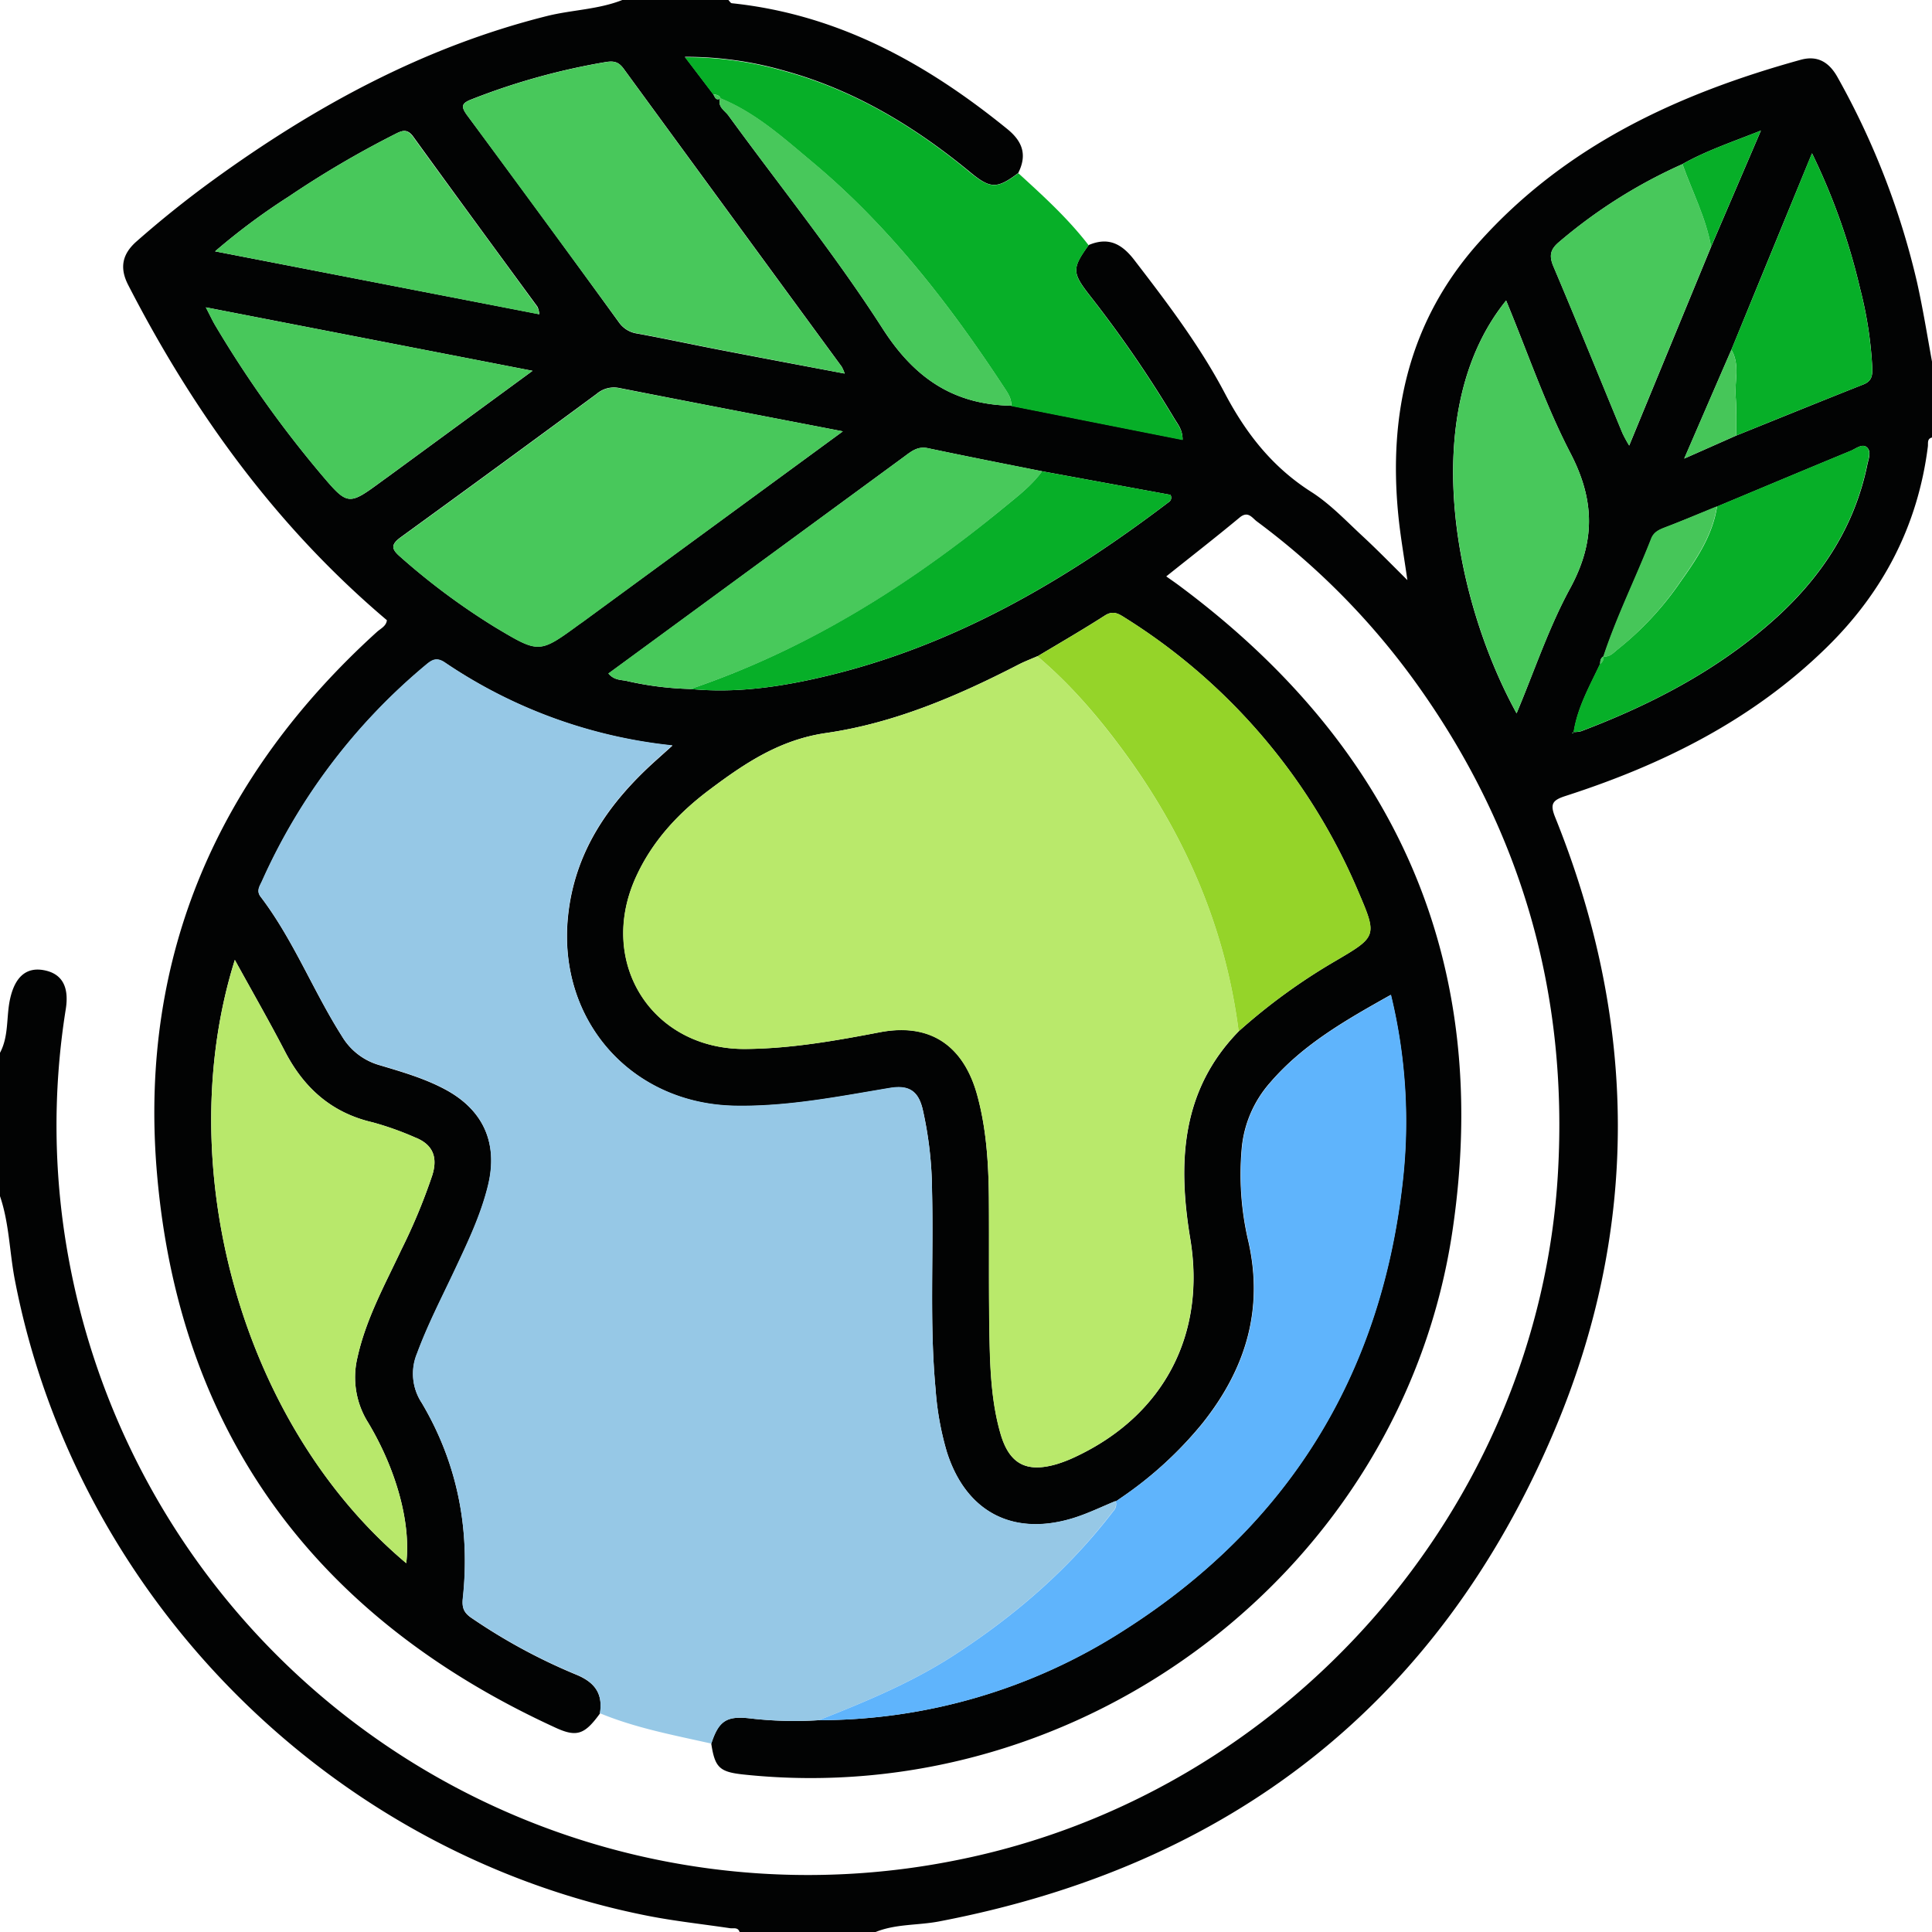 <svg id="Layer_1" data-name="Layer 1" xmlns="http://www.w3.org/2000/svg" viewBox="0 0 512 512"><defs><style>.cls-1{fill:#020303;}.cls-2{fill:#96c8e6;}.cls-3{fill:#b9e96b;}.cls-4{fill:#5fb4fc;}.cls-5{fill:#b8e86b;}.cls-6{fill:#48c85b;}.cls-7{fill:#07af28;}.cls-8{fill:#95d429;}.cls-9{fill:#48c95b;}.cls-10{fill:#46c659;}</style></defs><title>environment</title><path class="cls-1" d="M51,458V420c2.4-4.48,1.62-9.57,2.68-14.31,1.28-5.74,4.24-8.48,9-7.57s6.69,4.37,5.75,10.31a194.88,194.88,0,0,0,.86,66.63A199.16,199.16,0,0,0,304.32,634c87.75-17.36,154.53-93.6,159.56-182.31,2.67-47-9.45-89.88-36.68-128.38a194.8,194.8,0,0,0-43.12-44.13c-1.27-.95-2.34-2.91-4.6-1-6.33,5.26-12.83,10.31-19.41,15.57,1.26.9,2.35,1.64,3.41,2.43,57.63,42.83,83,99.84,72.44,171C422.63,556.71,338.08,620.84,248,611.26c-6.33-.68-7.55-1.85-8.51-8.19,1.94-6,4-7.39,10.19-6.69a101.75,101.75,0,0,0,18.3.49,149.64,149.64,0,0,0,80.75-23.76c43.43-27.61,68.1-67.36,73.91-118.47a141.87,141.87,0,0,0-3.07-50c-11.79,6.61-23.2,13.06-31.94,23.21a30.47,30.47,0,0,0-7.61,18,77.49,77.49,0,0,0,1.62,23.35c4.44,18.49-.43,34.48-12,49A101.35,101.35,0,0,1,348,538l-1.3.9-.09-.08c-3.84,1.56-7.59,3.43-11.54,4.61-15.84,4.73-28.11-1.87-33.13-17.6a77.86,77.86,0,0,1-3-16.65c-1.63-17.47-.51-35-.94-52.46a100.47,100.47,0,0,0-2.48-21.78c-1.11-4.53-3.37-6.46-8.61-5.59-13.61,2.27-27.19,5-41.12,4.73-27.42-.51-46.91-22.53-44.29-49.86,1.67-17.37,10.79-30.4,23.27-41.63l4.45-4a131.7,131.7,0,0,1-60.32-22c-2.24-1.5-3.5-.63-5.1.72a159,159,0,0,0-43.35,57.23c-.58,1.29-1.57,2.56-.37,4.13,8.71,11.45,13.92,25,21.57,37a16.93,16.93,0,0,0,10,7.64c5.88,1.76,11.8,3.46,17.27,6.38,10.18,5.43,14.15,14.28,11.43,25.49-1.9,7.81-5.35,15-8.74,22.23-3.46,7.37-7.22,14.59-10.05,22.25a14,14,0,0,0,1.21,13.13c9.46,15.95,12.86,33.41,10.9,51.82-.28,2.61.34,3.87,2.37,5.23a152,152,0,0,0,27.59,14.94c4.92,2,7.23,5,6.36,10.32-4,5.5-6.08,6.35-11.65,3.81C134.56,569.72,98,520.38,92.48,450.5c-4.41-56.37,16.38-103.9,58.37-142,1-.92,2.51-1.54,2.68-3.14-29.27-24.76-51.15-55-68.55-88.82-2.34-4.54-1.61-8.19,2.18-11.54q9.75-8.59,20.26-16.23c27-19.6,55.84-35.32,88.45-43.5,6.66-1.68,13.67-1.72,20.13-4.3h28c.32.31.61.86.95.89,28.09,2.94,51.55,15.9,73,33.34,4.18,3.39,5.24,7,2.88,11.67-5.59,4.19-7.33,4.2-12.64-.18-14.75-12.18-30.84-21.91-49.48-27a94.16,94.16,0,0,0-26.21-3.63c2.93,3.84,5.2,6.84,7.48,9.83.47.7.63,1.93,2,1.14l-.07-.05c-.9,2.24,1.13,3.25,2.09,4.57,13.7,18.82,28.38,37,40.92,56.55,8.43,13.13,18.8,20.11,34.06,20.41l45.42,9c0-2.71-1.28-4.09-2.19-5.62a312.67,312.67,0,0,0-22.29-32.44c-4.85-6.2-4.87-7.3-.41-13.51,5.1-2.16,8.65-.46,12,3.85,8.74,11.36,17.44,22.8,24.1,35.46,5.63,10.68,12.61,19.56,22.87,26.1,4.86,3.09,9,7.43,13.24,11.39,4.09,3.77,8,7.78,12.25,12-.87-6.12-1.86-11.68-2.41-17.29-2.64-26.83,2.86-51.38,21.18-72,23-25.82,52.88-39.58,85.45-48.6,4.58-1.27,7.64.73,9.83,4.71a205.9,205.9,0,0,1,21,54.18c1.57,7,2.71,14.13,4,21.2v20c-1.39.33-1,1.52-1.12,2.42C559.24,280.36,550,298,535,312.65c-19.59,19.17-43.4,31-69.12,39.29-3.52,1.14-4.16,2.14-2.73,5.68,21.88,54.24,22.47,109-.29,162.67-30.65,72.32-85.91,115.17-163,129.91-5.59,1.07-11.42.62-16.81,2.8H247c-.43-1.31-1.59-.9-2.49-1-7.24-1.08-14.53-1.86-21.7-3.26C138.66,632.21,71.18,564.36,54.94,480.22,53.51,472.83,53.46,465.2,51,458ZM476,314.94c-.84.43-.92,1.21-.93,2-2.76,5.86-6,11.52-7,18.07l-.48.32c.09,0,.23,0,.27,0A1.25,1.25,0,0,0,468,335a7.49,7.49,0,0,0,2-.21c18.48-7,35.82-16,50.71-29.16,12.64-11.19,21.7-24.65,25.15-41.45.32-1.56,1.2-3.6-.21-4.71-1.18-.93-2.82.42-4.15,1-11.82,4.88-23.61,9.83-35.41,14.76-4.59,1.86-9.17,3.77-13.79,5.56-1.59.62-3,1.23-3.67,3-4.09,10.46-9.13,20.54-12.66,31.23Zm35.14-58.52c11.24-4.53,22.46-9.1,33.73-13.56,2.18-.87,2.37-2.38,2.31-4.35a104.65,104.65,0,0,0-3.26-21.13,169,169,0,0,0-12.72-35.76c-7.39,18-14.38,35-21.36,52.07-4,9.17-7.95,18.34-12.5,28.84Zm-14.25-71.93a135.05,135.05,0,0,0-32.78,20.7c-2.28,1.93-2.61,3.62-1.43,6.42,6.23,14.69,12.21,29.47,18.31,44.22a36.2,36.2,0,0,0,1.77,3.24l21.72-52.72,13.18-30.74C509.75,178.74,503.05,181,496.87,184.49ZM327.19,265.9c-10.1-2-20.21-4-30.28-6.12-2.73-.59-4.42.86-6.28,2.23L240.3,298.94q-14,10.28-28.05,20.56c1.59,1.86,3.43,1.61,5,2A84.79,84.79,0,0,0,234,323.59c11.91,1.16,23.6-.52,35.11-3.22,34.22-8,63.85-25.2,91.52-46.23a1.42,1.42,0,0,0,.55-2Zm-1.25,49c-1.66.73-3.37,1.38-5,2.21-16.19,8.35-33,15.54-51,18.14-12.29,1.78-21.52,8-30.78,14.94-8.37,6.26-15.38,13.78-19.72,23.46-10.15,22.67,4.5,45.49,29.1,45.33,12-.08,23.91-2.18,35.64-4.43,15.22-2.92,22.86,5.54,25.9,17,2.33,8.77,2.88,17.73,3,26.73.1,12.67-.08,25.34.18,38,.17,8.31.57,16.68,2.93,24.74s6.88,10.3,14.81,8a35.94,35.94,0,0,0,5.11-2c23.35-11,34.52-32.4,30.34-57.68-3.33-20.09-2.53-39.3,12.85-55.06A156.55,156.55,0,0,1,405,395.61c10.93-6.43,11-6.55,5.92-18.41a158.21,158.21,0,0,0-61.79-72.48c-1.74-1.11-3.16-2-5.35-.59C337.94,307.88,331.91,311.36,325.94,314.94Zm-212.7,80.45c-16.94,53.87,1.22,122.77,45.42,159.91,1.25-10.38-2.47-24.54-10.1-37.26a22.53,22.53,0,0,1-2.84-17.22c2.25-10.21,7.25-19.25,11.63-28.57a153.24,153.24,0,0,0,8.22-19.78c1.5-4.84.09-8.18-4.58-10a81.17,81.17,0,0,0-11.25-4c-10.87-2.52-18.19-9.1-23.23-18.8C122.38,411.67,117.91,403.89,113.24,395.39ZM274.36,255.31c-20.46-3.95-39.85-7.67-59.21-11.48a7,7,0,0,0-6,1.52q-25.9,19.1-51.93,38c-2.72,2-2.51,3.14-.17,5.17a180.52,180.52,0,0,0,25.21,18.72c11.62,6.93,11.59,7,22.26-.81.27-.19.55-.37.82-.57Zm.5-15.27a11,11,0,0,0-.79-1.85q-28.92-39.48-57.81-79c-1.28-1.74-2.5-2.1-4.6-1.77a177.69,177.69,0,0,0-35.5,9.83c-2.73,1.05-3.21,1.8-1.31,4.36Q195.09,198.91,215,226.4a7.15,7.15,0,0,0,4.88,3c7.19,1.32,14.34,2.86,21.52,4.25C252.43,235.78,263.46,237.86,274.86,240Zm175.28-19.4c-23.35,28.81-14.18,78.6,2.77,109.4,4.72-11.22,8.5-22.68,14.19-33.12,6.72-12.35,6.57-23.36.09-35.82C460.57,248.36,455.92,234.6,450.14,220.64Zm-258,18.63-86.58-16.82c1.18,2.27,1.79,3.61,2.54,4.86a293.61,293.61,0,0,0,27.69,39c7.44,8.8,7.45,8.79,16.52,2.13.54-.4,1.09-.78,1.62-1.17Zm1.8-15a6.78,6.78,0,0,0-.48-1.95c-11-15-22-30-32.94-45.11-1.66-2.3-3.12-1.54-5-.58a259.28,259.28,0,0,0-27.92,16.41A171.71,171.71,0,0,0,108,207.61Z" transform="translate(-51 -141)"/><path class="cls-2" d="M239.52,603.07c-10-2.25-20-4.1-29.55-8.05.87-5.29-1.44-8.32-6.36-10.32A152,152,0,0,1,176,569.76c-2-1.36-2.65-2.62-2.37-5.23,2-18.41-1.44-35.87-10.9-51.82a14,14,0,0,1-1.21-13.13c2.83-7.66,6.59-14.88,10.05-22.25,3.39-7.22,6.84-14.42,8.74-22.23,2.72-11.21-1.25-20.06-11.43-25.49-5.47-2.92-11.39-4.62-17.27-6.38a16.93,16.93,0,0,1-10-7.64c-7.65-12.08-12.86-25.59-21.57-37-1.2-1.57-.21-2.84.37-4.13a159,159,0,0,1,43.35-57.23c1.6-1.35,2.86-2.22,5.1-.72a131.7,131.7,0,0,0,60.32,22l-4.45,4c-12.48,11.23-21.6,24.26-23.27,41.63-2.62,27.33,16.87,49.35,44.29,49.86,13.93.26,27.51-2.46,41.12-4.73,5.24-.87,7.5,1.06,8.61,5.59A100.47,100.47,0,0,1,298,456.68c.43,17.49-.69,35,.94,52.46a77.86,77.86,0,0,0,3,16.65c5,15.73,17.29,22.33,33.13,17.6,3.95-1.18,7.7-3,11.54-4.61a2.67,2.67,0,0,1-.67,2.74c-11.59,15.21-25.82,27.47-41.77,37.89-11.32,7.4-23.7,12.52-36.19,17.46a101.75,101.75,0,0,1-18.3-.49C243.55,595.68,241.46,597.12,239.52,603.07Z" transform="translate(-51 -141)"/><path class="cls-3" d="M379.26,414.3c-15.38,15.76-16.18,35-12.85,55.06,4.18,25.28-7,46.7-30.34,57.68a35.94,35.94,0,0,1-5.11,2c-7.93,2.3-12.5-.09-14.81-8s-2.76-16.43-2.93-24.74c-.26-12.66-.08-25.33-.18-38-.07-9-.62-18-3-26.73-3-11.41-10.68-19.87-25.9-17-11.73,2.25-23.6,4.35-35.64,4.43-24.6.16-39.25-22.66-29.1-45.33,4.34-9.68,11.35-17.2,19.72-23.46,9.26-6.93,18.49-13.16,30.78-14.94,18-2.6,34.81-9.79,51-18.14,1.62-.83,3.33-1.48,5-2.21,9.07,7.67,16.71,16.69,23.64,26.25C365.45,363.09,375.82,387.31,379.26,414.3Z" transform="translate(-51 -141)"/><path class="cls-4" d="M268,596.87c12.49-4.94,24.87-10.06,36.19-17.46C320.15,569,334.38,556.73,346,541.52a2.67,2.67,0,0,0,.67-2.74l.09.08,1.3-.9a101.35,101.35,0,0,0,21.65-19.75c11.56-14.51,16.43-30.5,12-49a77.49,77.49,0,0,1-1.62-23.35,30.47,30.47,0,0,1,7.61-18c8.74-10.15,20.15-16.6,31.94-23.21a141.87,141.87,0,0,1,3.07,50c-5.81,51.11-30.48,90.86-73.91,118.47A149.64,149.64,0,0,1,268,596.87Z" transform="translate(-51 -141)"/><path class="cls-5" d="M113.24,395.39c4.67,8.5,9.14,16.28,13.27,24.23,5,9.7,12.36,16.28,23.23,18.8a81.17,81.17,0,0,1,11.25,4c4.67,1.84,6.08,5.18,4.58,10a153.24,153.24,0,0,1-8.22,19.78c-4.38,9.32-9.38,18.36-11.63,28.57A22.53,22.53,0,0,0,148.56,518c7.63,12.72,11.35,26.88,10.1,37.26C114.46,518.16,96.3,449.26,113.24,395.39Z" transform="translate(-51 -141)"/><path class="cls-6" d="M274.36,255.31l-69,50.6c-.27.2-.55.38-.82.57-10.67,7.79-10.64,7.74-22.26.81a180.52,180.52,0,0,1-25.21-18.72c-2.34-2-2.55-3.21.17-5.17q26.07-18.9,51.93-38a7,7,0,0,1,6-1.52C234.51,247.64,253.9,251.36,274.36,255.31Z" transform="translate(-51 -141)"/><path class="cls-7" d="M320.87,186.9c6.57,6,13.18,12,18.63,19.1-4.45,6.21-4.43,7.31.42,13.51A312.67,312.67,0,0,1,362.21,252c.91,1.53,2.21,2.91,2.19,5.62l-45.42-9c.16-2-.93-3.47-1.93-5-14.44-22-30.46-42.69-50.78-59.65-7.58-6.33-15-13.08-24.36-16.88l.07.05c-.34-.92-1.14-1.05-2-1.14-2.28-3-4.55-6-7.48-9.83a94.16,94.16,0,0,1,26.21,3.63c18.64,5.06,34.73,14.79,49.48,27C313.54,191.1,315.28,191.09,320.87,186.9Z" transform="translate(-51 -141)"/><path class="cls-8" d="M379.26,414.3c-3.44-27-13.81-51.21-29.68-73.11-6.93-9.56-14.57-18.58-23.64-26.25,6-3.58,12-7.06,17.86-10.81,2.19-1.4,3.61-.52,5.35.59a158.21,158.21,0,0,1,61.79,72.48c5.11,11.86,5,12-5.92,18.41A156.55,156.55,0,0,0,379.26,414.3Z" transform="translate(-51 -141)"/><path class="cls-6" d="M274.86,240c-11.4-2.18-22.43-4.26-33.45-6.4-7.18-1.39-14.33-2.93-21.52-4.25a7.15,7.15,0,0,1-4.88-3Q195,199,174.85,171.64c-1.9-2.56-1.42-3.31,1.31-4.36a177.69,177.69,0,0,1,35.5-9.83c2.1-.33,3.32,0,4.6,1.77q28.85,39.53,57.81,79A11,11,0,0,1,274.86,240Z" transform="translate(-51 -141)"/><path class="cls-9" d="M234,323.59a84.79,84.79,0,0,1-16.79-2.12c-1.55-.36-3.39-.11-5-2q14.08-10.32,28.05-20.56L290.63,262c1.86-1.37,3.55-2.82,6.28-2.23,10.07,2.14,20.18,4.1,30.28,6.12-2.78,3.8-6.47,6.61-10.06,9.56C292.07,296.09,265,313.11,234,323.59Z" transform="translate(-51 -141)"/><path class="cls-6" d="M450.14,220.64c5.78,14,10.43,27.72,17.05,40.46,6.48,12.46,6.63,23.47-.09,35.82-5.69,10.44-9.47,21.9-14.19,33.12C436,299.24,426.79,249.45,450.14,220.64Z" transform="translate(-51 -141)"/><path class="cls-7" d="M468,335c1-6.55,4.26-12.21,7-18.07a2,2,0,0,0,.93-2l-.06,0c1.73.29,2.74-1,3.87-1.89A82.25,82.25,0,0,0,496.47,295c4.27-6,8.42-12.21,9.57-19.79,11.8-4.93,23.59-9.88,35.41-14.76,1.33-.55,3-1.9,4.15-1,1.41,1.11.53,3.15.21,4.71-3.45,16.8-12.51,30.26-25.15,41.45-14.89,13.17-32.23,22.19-50.71,29.16a7.49,7.49,0,0,1-2,.21Z" transform="translate(-51 -141)"/><path class="cls-6" d="M192.11,239.27l-38.21,28c-.53.39-1.08.77-1.62,1.17-9.07,6.66-9.08,6.67-16.52-2.13a293.61,293.61,0,0,1-27.69-39c-.75-1.25-1.36-2.59-2.54-4.86Z" transform="translate(-51 -141)"/><path class="cls-7" d="M234,323.59c30.93-10.48,58-27.5,83.11-48.13,3.59-2.95,7.28-5.76,10.06-9.56l34,6.23a1.42,1.42,0,0,1-.55,2c-27.67,21-57.3,38.23-91.52,46.23C257.62,323.07,245.93,324.75,234,323.59Z" transform="translate(-51 -141)"/><path class="cls-6" d="M193.91,224.31,108,207.61a171.71,171.71,0,0,1,19.52-14.53,259.28,259.28,0,0,1,27.92-16.41c1.91-1,3.37-1.72,5,.58,10.93,15.08,22,30.07,32.94,45.11A6.78,6.78,0,0,1,193.91,224.31Z" transform="translate(-51 -141)"/><path class="cls-6" d="M504.46,206.35l-21.72,52.72a36.2,36.2,0,0,1-1.77-3.24c-6.1-14.75-12.08-29.53-18.31-44.22-1.18-2.8-.85-4.49,1.43-6.42a135.05,135.05,0,0,1,32.78-20.7C499.45,191.76,503.08,198.66,504.46,206.35Z" transform="translate(-51 -141)"/><path class="cls-7" d="M509.82,233.69c7-17,14-34.05,21.36-52.07a169,169,0,0,1,12.72,35.76,104.65,104.65,0,0,1,3.26,21.13c.06,2-.13,3.48-2.31,4.35-11.27,4.46-22.49,9-33.73,13.56,0-3.44.12-6.88-.15-10.29C510.64,242,512.18,237.64,509.82,233.69Z" transform="translate(-51 -141)"/><path class="cls-6" d="M241.91,167c9.38,3.8,16.78,10.55,24.36,16.88,20.32,17,36.34,37.65,50.78,59.65,1,1.53,2.09,3,1.93,5-15.26-.3-25.63-7.28-34.06-20.41-12.54-19.55-27.22-37.73-40.92-56.55C243,170.29,241,169.28,241.91,167Z" transform="translate(-51 -141)"/><path class="cls-10" d="M506,275.18c-1.15,7.58-5.3,13.75-9.57,19.79a82.25,82.25,0,0,1-16.68,18.11c-1.13.87-2.14,2.18-3.87,1.89,3.53-10.69,8.57-20.77,12.66-31.23.69-1.77,2.08-2.38,3.67-3C496.87,279,501.45,277,506,275.18Z" transform="translate(-51 -141)"/><path class="cls-7" d="M504.46,206.35c-1.38-7.69-5-14.59-7.59-21.86,6.18-3.53,12.88-5.75,20.77-8.88Z" transform="translate(-51 -141)"/><path class="cls-10" d="M509.82,233.69c2.36,3.95.82,8.29,1.15,12.44.27,3.41.12,6.85.15,10.29l-13.8,6.11C501.87,252,505.85,242.86,509.82,233.69Z" transform="translate(-51 -141)"/><path class="cls-6" d="M240,166c.82.09,1.62.22,2,1.14C240.65,167.88,240.49,166.65,240,166Z" transform="translate(-51 -141)"/><path class="cls-10" d="M476,314.94a2,2,0,0,1-.93,2C475.06,316.15,475.14,315.37,476,314.94Z" transform="translate(-51 -141)"/><path class="cls-7" d="M468,335a1.25,1.25,0,0,1-.16.35c0,.05-.18,0-.27,0L468,335Z" transform="translate(-51 -141)"/><path class="cls-2" d="M348,538l-1.3.9Z" transform="translate(-51 -141)"/></svg>